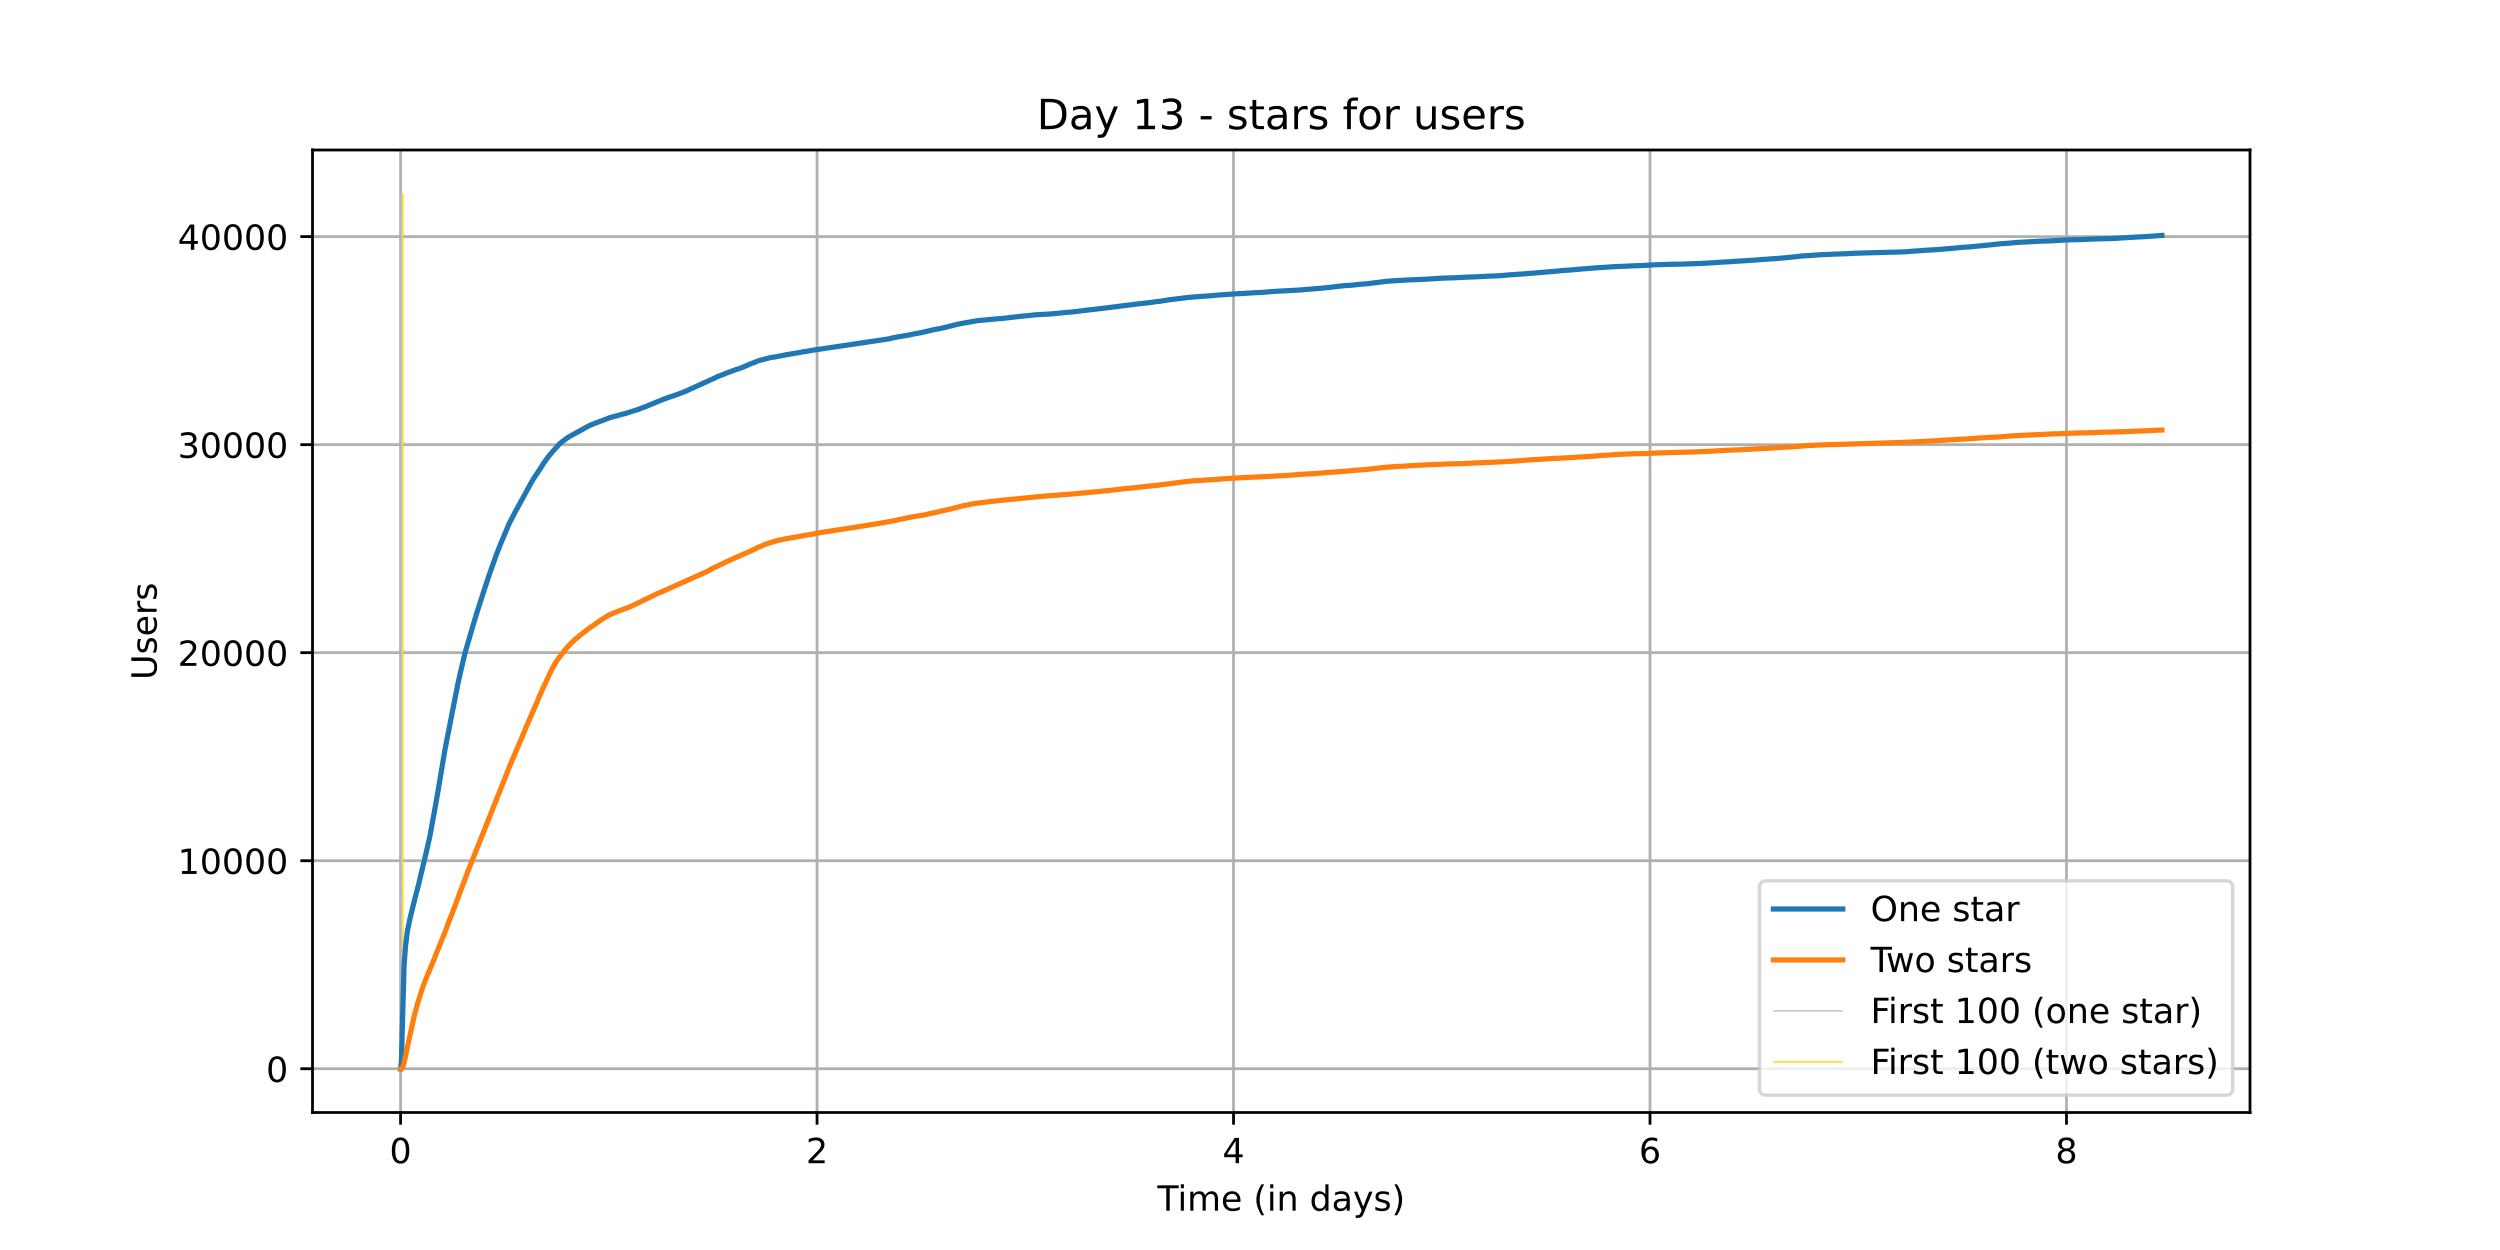 <?xml version="1.0" encoding="utf-8" standalone="no"?>
<!DOCTYPE svg PUBLIC "-//W3C//DTD SVG 1.1//EN"
  "http://www.w3.org/Graphics/SVG/1.1/DTD/svg11.dtd">
<!-- Created with matplotlib (https://matplotlib.org/) -->
<svg height="360pt" version="1.1" viewBox="0 0 720 360" width="720pt" xmlns="http://www.w3.org/2000/svg" xmlns:xlink="http://www.w3.org/1999/xlink">
 <defs>
  <style type="text/css">*{stroke-linecap:butt;stroke-linejoin:round;}</style>
 </defs>
 <g id="figure_1">
  <g id="patch_1">
   <path d="M 0 360 
L 720 360 
L 720 0 
L 0 0 
z
" style="fill:#ffffff;"/>
  </g>
  <g id="axes_1">
   <g id="patch_2">
    <path d="M 90 320.4 
L 648 320.4 
L 648 43.2 
L 90 43.2 
z
" style="fill:#ffffff;"/>
   </g>
   <g id="matplotlib.axis_1">
    <g id="xtick_1">
     <g id="line2d_1">
      <path clip-path="url(#pb4b92e2ce3)" d="M 115.364 320.4 
L 115.364 43.2 
" style="fill:none;stroke:#b0b0b0;stroke-linecap:square;stroke-width:0.8;"/>
     </g>
     <g id="line2d_2">
      <defs>
       <path d="M 0 0 
L 0 3.5 
" id="meafa5b4e41" style="stroke:#000000;stroke-width:0.8;"/>
      </defs>
      <g>
       <use style="stroke:#000000;stroke-width:0.8;" x="115.364" xlink:href="#meafa5b4e41" y="320.4"/>
      </g>
     </g>
     <g id="text_1">
      <!-- 0 -->
      <g transform="translate(112.182 334.998)scale(0.1 -0.1)">
       <defs>
        <path d="M 31.781 66.406 
Q 24.172 66.406 20.328 58.906 
Q 16.5 51.422 16.5 36.375 
Q 16.5 21.391 20.328 13.891 
Q 24.172 6.391 31.781 6.391 
Q 39.453 6.391 43.281 13.891 
Q 47.125 21.391 47.125 36.375 
Q 47.125 51.422 43.281 58.906 
Q 39.453 66.406 31.781 66.406 
z
M 31.781 74.219 
Q 44.047 74.219 50.516 64.516 
Q 56.984 54.828 56.984 36.375 
Q 56.984 17.969 50.516 8.266 
Q 44.047 -1.422 31.781 -1.422 
Q 19.531 -1.422 13.062 8.266 
Q 6.594 17.969 6.594 36.375 
Q 6.594 54.828 13.062 64.516 
Q 19.531 74.219 31.781 74.219 
z
" id="DejaVuSans-48"/>
       </defs>
       <use xlink:href="#DejaVuSans-48"/>
      </g>
     </g>
    </g>
    <g id="xtick_2">
     <g id="line2d_3">
      <path clip-path="url(#pb4b92e2ce3)" d="M 235.31 320.4 
L 235.31 43.2 
" style="fill:none;stroke:#b0b0b0;stroke-linecap:square;stroke-width:0.8;"/>
     </g>
     <g id="line2d_4">
      <g>
       <use style="stroke:#000000;stroke-width:0.8;" x="235.31" xlink:href="#meafa5b4e41" y="320.4"/>
      </g>
     </g>
     <g id="text_2">
      <!-- 2 -->
      <g transform="translate(232.129 334.998)scale(0.1 -0.1)">
       <defs>
        <path d="M 19.188 8.297 
L 53.609 8.297 
L 53.609 0 
L 7.328 0 
L 7.328 8.297 
Q 12.938 14.109 22.625 23.891 
Q 32.328 33.688 34.812 36.531 
Q 39.547 41.844 41.422 45.531 
Q 43.312 49.219 43.312 52.781 
Q 43.312 58.594 39.234 62.25 
Q 35.156 65.922 28.609 65.922 
Q 23.969 65.922 18.812 64.312 
Q 13.672 62.703 7.812 59.422 
L 7.812 69.391 
Q 13.766 71.781 18.938 73 
Q 24.125 74.219 28.422 74.219 
Q 39.75 74.219 46.484 68.547 
Q 53.219 62.891 53.219 53.422 
Q 53.219 48.922 51.531 44.891 
Q 49.859 40.875 45.406 35.406 
Q 44.188 33.984 37.641 27.219 
Q 31.109 20.453 19.188 8.297 
z
" id="DejaVuSans-50"/>
       </defs>
       <use xlink:href="#DejaVuSans-50"/>
      </g>
     </g>
    </g>
    <g id="xtick_3">
     <g id="line2d_5">
      <path clip-path="url(#pb4b92e2ce3)" d="M 355.256 320.4 
L 355.256 43.2 
" style="fill:none;stroke:#b0b0b0;stroke-linecap:square;stroke-width:0.8;"/>
     </g>
     <g id="line2d_6">
      <g>
       <use style="stroke:#000000;stroke-width:0.8;" x="355.256" xlink:href="#meafa5b4e41" y="320.4"/>
      </g>
     </g>
     <g id="text_3">
      <!-- 4 -->
      <g transform="translate(352.075 334.998)scale(0.1 -0.1)">
       <defs>
        <path d="M 37.797 64.312 
L 12.891 25.391 
L 37.797 25.391 
z
M 35.203 72.906 
L 47.609 72.906 
L 47.609 25.391 
L 58.016 25.391 
L 58.016 17.188 
L 47.609 17.188 
L 47.609 0 
L 37.797 0 
L 37.797 17.188 
L 4.891 17.188 
L 4.891 26.703 
z
" id="DejaVuSans-52"/>
       </defs>
       <use xlink:href="#DejaVuSans-52"/>
      </g>
     </g>
    </g>
    <g id="xtick_4">
     <g id="line2d_7">
      <path clip-path="url(#pb4b92e2ce3)" d="M 475.202 320.4 
L 475.202 43.2 
" style="fill:none;stroke:#b0b0b0;stroke-linecap:square;stroke-width:0.8;"/>
     </g>
     <g id="line2d_8">
      <g>
       <use style="stroke:#000000;stroke-width:0.8;" x="475.202" xlink:href="#meafa5b4e41" y="320.4"/>
      </g>
     </g>
     <g id="text_4">
      <!-- 6 -->
      <g transform="translate(472.021 334.998)scale(0.1 -0.1)">
       <defs>
        <path d="M 33.016 40.375 
Q 26.375 40.375 22.484 35.828 
Q 18.609 31.297 18.609 23.391 
Q 18.609 15.531 22.484 10.953 
Q 26.375 6.391 33.016 6.391 
Q 39.656 6.391 43.531 10.953 
Q 47.406 15.531 47.406 23.391 
Q 47.406 31.297 43.531 35.828 
Q 39.656 40.375 33.016 40.375 
z
M 52.594 71.297 
L 52.594 62.312 
Q 48.875 64.062 45.094 64.984 
Q 41.312 65.922 37.594 65.922 
Q 27.828 65.922 22.672 59.328 
Q 17.531 52.734 16.797 39.406 
Q 19.672 43.656 24.016 45.922 
Q 28.375 48.188 33.594 48.188 
Q 44.578 48.188 50.953 41.516 
Q 57.328 34.859 57.328 23.391 
Q 57.328 12.156 50.688 5.359 
Q 44.047 -1.422 33.016 -1.422 
Q 20.359 -1.422 13.672 8.266 
Q 6.984 17.969 6.984 36.375 
Q 6.984 53.656 15.188 63.938 
Q 23.391 74.219 37.203 74.219 
Q 40.922 74.219 44.703 73.484 
Q 48.484 72.75 52.594 71.297 
z
" id="DejaVuSans-54"/>
       </defs>
       <use xlink:href="#DejaVuSans-54"/>
      </g>
     </g>
    </g>
    <g id="xtick_5">
     <g id="line2d_9">
      <path clip-path="url(#pb4b92e2ce3)" d="M 595.149 320.4 
L 595.149 43.2 
" style="fill:none;stroke:#b0b0b0;stroke-linecap:square;stroke-width:0.8;"/>
     </g>
     <g id="line2d_10">
      <g>
       <use style="stroke:#000000;stroke-width:0.8;" x="595.149" xlink:href="#meafa5b4e41" y="320.4"/>
      </g>
     </g>
     <g id="text_5">
      <!-- 8 -->
      <g transform="translate(591.967 334.998)scale(0.1 -0.1)">
       <defs>
        <path d="M 31.781 34.625 
Q 24.75 34.625 20.719 30.859 
Q 16.703 27.094 16.703 20.516 
Q 16.703 13.922 20.719 10.156 
Q 24.75 6.391 31.781 6.391 
Q 38.812 6.391 42.859 10.172 
Q 46.922 13.969 46.922 20.516 
Q 46.922 27.094 42.891 30.859 
Q 38.875 34.625 31.781 34.625 
z
M 21.922 38.812 
Q 15.578 40.375 12.031 44.719 
Q 8.5 49.078 8.5 55.328 
Q 8.5 64.062 14.719 69.141 
Q 20.953 74.219 31.781 74.219 
Q 42.672 74.219 48.875 69.141 
Q 55.078 64.062 55.078 55.328 
Q 55.078 49.078 51.531 44.719 
Q 48 40.375 41.703 38.812 
Q 48.828 37.156 52.797 32.312 
Q 56.781 27.484 56.781 20.516 
Q 56.781 9.906 50.312 4.234 
Q 43.844 -1.422 31.781 -1.422 
Q 19.734 -1.422 13.25 4.234 
Q 6.781 9.906 6.781 20.516 
Q 6.781 27.484 10.781 32.312 
Q 14.797 37.156 21.922 38.812 
z
M 18.312 54.391 
Q 18.312 48.734 21.844 45.562 
Q 25.391 42.391 31.781 42.391 
Q 38.141 42.391 41.719 45.562 
Q 45.312 48.734 45.312 54.391 
Q 45.312 60.062 41.719 63.234 
Q 38.141 66.406 31.781 66.406 
Q 25.391 66.406 21.844 63.234 
Q 18.312 60.062 18.312 54.391 
z
" id="DejaVuSans-56"/>
       </defs>
       <use xlink:href="#DejaVuSans-56"/>
      </g>
     </g>
    </g>
    <g id="text_6">
     <!-- Time (in days) -->
     <g transform="translate(333.327 348.677)scale(0.1 -0.1)">
      <defs>
       <path d="M -0.297 72.906 
L 61.375 72.906 
L 61.375 64.594 
L 35.5 64.594 
L 35.5 0 
L 25.594 0 
L 25.594 64.594 
L -0.297 64.594 
z
" id="DejaVuSans-84"/>
       <path d="M 9.422 54.688 
L 18.406 54.688 
L 18.406 0 
L 9.422 0 
z
M 9.422 75.984 
L 18.406 75.984 
L 18.406 64.594 
L 9.422 64.594 
z
" id="DejaVuSans-105"/>
       <path d="M 52 44.188 
Q 55.375 50.25 60.062 53.125 
Q 64.75 56 71.094 56 
Q 79.641 56 84.281 50.016 
Q 88.922 44.047 88.922 33.016 
L 88.922 0 
L 79.891 0 
L 79.891 32.719 
Q 79.891 40.578 77.094 44.375 
Q 74.312 48.188 68.609 48.188 
Q 61.625 48.188 57.562 43.547 
Q 53.516 38.922 53.516 30.906 
L 53.516 0 
L 44.484 0 
L 44.484 32.719 
Q 44.484 40.625 41.703 44.406 
Q 38.922 48.188 33.109 48.188 
Q 26.219 48.188 22.156 43.531 
Q 18.109 38.875 18.109 30.906 
L 18.109 0 
L 9.078 0 
L 9.078 54.688 
L 18.109 54.688 
L 18.109 46.188 
Q 21.188 51.219 25.484 53.609 
Q 29.781 56 35.688 56 
Q 41.656 56 45.828 52.969 
Q 50 49.953 52 44.188 
z
" id="DejaVuSans-109"/>
       <path d="M 56.203 29.594 
L 56.203 25.203 
L 14.891 25.203 
Q 15.484 15.922 20.484 11.062 
Q 25.484 6.203 34.422 6.203 
Q 39.594 6.203 44.453 7.469 
Q 49.312 8.734 54.109 11.281 
L 54.109 2.781 
Q 49.266 0.734 44.188 -0.344 
Q 39.109 -1.422 33.891 -1.422 
Q 20.797 -1.422 13.156 6.188 
Q 5.516 13.812 5.516 26.812 
Q 5.516 40.234 12.766 48.109 
Q 20.016 56 32.328 56 
Q 43.359 56 49.781 48.891 
Q 56.203 41.797 56.203 29.594 
z
M 47.219 32.234 
Q 47.125 39.594 43.094 43.984 
Q 39.062 48.391 32.422 48.391 
Q 24.906 48.391 20.391 44.141 
Q 15.875 39.891 15.188 32.172 
z
" id="DejaVuSans-101"/>
       <path id="DejaVuSans-32"/>
       <path d="M 31 75.875 
Q 24.469 64.656 21.281 53.656 
Q 18.109 42.672 18.109 31.391 
Q 18.109 20.125 21.312 9.062 
Q 24.516 -2 31 -13.188 
L 23.188 -13.188 
Q 15.875 -1.703 12.234 9.375 
Q 8.594 20.453 8.594 31.391 
Q 8.594 42.281 12.203 53.312 
Q 15.828 64.359 23.188 75.875 
z
" id="DejaVuSans-40"/>
       <path d="M 54.891 33.016 
L 54.891 0 
L 45.906 0 
L 45.906 32.719 
Q 45.906 40.484 42.875 44.328 
Q 39.844 48.188 33.797 48.188 
Q 26.516 48.188 22.312 43.547 
Q 18.109 38.922 18.109 30.906 
L 18.109 0 
L 9.078 0 
L 9.078 54.688 
L 18.109 54.688 
L 18.109 46.188 
Q 21.344 51.125 25.703 53.562 
Q 30.078 56 35.797 56 
Q 45.219 56 50.047 50.172 
Q 54.891 44.344 54.891 33.016 
z
" id="DejaVuSans-110"/>
       <path d="M 45.406 46.391 
L 45.406 75.984 
L 54.391 75.984 
L 54.391 0 
L 45.406 0 
L 45.406 8.203 
Q 42.578 3.328 38.25 0.953 
Q 33.938 -1.422 27.875 -1.422 
Q 17.969 -1.422 11.734 6.484 
Q 5.516 14.406 5.516 27.297 
Q 5.516 40.188 11.734 48.094 
Q 17.969 56 27.875 56 
Q 33.938 56 38.25 53.625 
Q 42.578 51.266 45.406 46.391 
z
M 14.797 27.297 
Q 14.797 17.391 18.875 11.75 
Q 22.953 6.109 30.078 6.109 
Q 37.203 6.109 41.297 11.75 
Q 45.406 17.391 45.406 27.297 
Q 45.406 37.203 41.297 42.844 
Q 37.203 48.484 30.078 48.484 
Q 22.953 48.484 18.875 42.844 
Q 14.797 37.203 14.797 27.297 
z
" id="DejaVuSans-100"/>
       <path d="M 34.281 27.484 
Q 23.391 27.484 19.188 25 
Q 14.984 22.516 14.984 16.5 
Q 14.984 11.719 18.141 8.906 
Q 21.297 6.109 26.703 6.109 
Q 34.188 6.109 38.703 11.406 
Q 43.219 16.703 43.219 25.484 
L 43.219 27.484 
z
M 52.203 31.203 
L 52.203 0 
L 43.219 0 
L 43.219 8.297 
Q 40.141 3.328 35.547 0.953 
Q 30.953 -1.422 24.312 -1.422 
Q 15.922 -1.422 10.953 3.297 
Q 6 8.016 6 15.922 
Q 6 25.141 12.172 29.828 
Q 18.359 34.516 30.609 34.516 
L 43.219 34.516 
L 43.219 35.406 
Q 43.219 41.609 39.141 45 
Q 35.062 48.391 27.688 48.391 
Q 23 48.391 18.547 47.266 
Q 14.109 46.141 10.016 43.891 
L 10.016 52.203 
Q 14.938 54.109 19.578 55.047 
Q 24.219 56 28.609 56 
Q 40.484 56 46.344 49.844 
Q 52.203 43.703 52.203 31.203 
z
" id="DejaVuSans-97"/>
       <path d="M 32.172 -5.078 
Q 28.375 -14.844 24.75 -17.812 
Q 21.141 -20.797 15.094 -20.797 
L 7.906 -20.797 
L 7.906 -13.281 
L 13.188 -13.281 
Q 16.891 -13.281 18.938 -11.516 
Q 21 -9.766 23.484 -3.219 
L 25.094 0.875 
L 2.984 54.688 
L 12.5 54.688 
L 29.594 11.922 
L 46.688 54.688 
L 56.203 54.688 
z
" id="DejaVuSans-121"/>
       <path d="M 44.281 53.078 
L 44.281 44.578 
Q 40.484 46.531 36.375 47.5 
Q 32.281 48.484 27.875 48.484 
Q 21.188 48.484 17.844 46.438 
Q 14.5 44.391 14.5 40.281 
Q 14.5 37.156 16.891 35.375 
Q 19.281 33.594 26.516 31.984 
L 29.594 31.297 
Q 39.156 29.25 43.188 25.516 
Q 47.219 21.781 47.219 15.094 
Q 47.219 7.469 41.188 3.016 
Q 35.156 -1.422 24.609 -1.422 
Q 20.219 -1.422 15.453 -0.562 
Q 10.688 0.297 5.422 2 
L 5.422 11.281 
Q 10.406 8.688 15.234 7.391 
Q 20.062 6.109 24.812 6.109 
Q 31.156 6.109 34.562 8.281 
Q 37.984 10.453 37.984 14.406 
Q 37.984 18.062 35.516 20.016 
Q 33.062 21.969 24.703 23.781 
L 21.578 24.516 
Q 13.234 26.266 9.516 29.906 
Q 5.812 33.547 5.812 39.891 
Q 5.812 47.609 11.281 51.797 
Q 16.75 56 26.812 56 
Q 31.781 56 36.172 55.266 
Q 40.578 54.547 44.281 53.078 
z
" id="DejaVuSans-115"/>
       <path d="M 8.016 75.875 
L 15.828 75.875 
Q 23.141 64.359 26.781 53.312 
Q 30.422 42.281 30.422 31.391 
Q 30.422 20.453 26.781 9.375 
Q 23.141 -1.703 15.828 -13.188 
L 8.016 -13.188 
Q 14.5 -2 17.703 9.062 
Q 20.906 20.125 20.906 31.391 
Q 20.906 42.672 17.703 53.656 
Q 14.5 64.656 8.016 75.875 
z
" id="DejaVuSans-41"/>
      </defs>
      <use xlink:href="#DejaVuSans-84"/>
      <use x="57.959" xlink:href="#DejaVuSans-105"/>
      <use x="85.742" xlink:href="#DejaVuSans-109"/>
      <use x="183.154" xlink:href="#DejaVuSans-101"/>
      <use x="244.678" xlink:href="#DejaVuSans-32"/>
      <use x="276.465" xlink:href="#DejaVuSans-40"/>
      <use x="315.479" xlink:href="#DejaVuSans-105"/>
      <use x="343.262" xlink:href="#DejaVuSans-110"/>
      <use x="406.641" xlink:href="#DejaVuSans-32"/>
      <use x="438.428" xlink:href="#DejaVuSans-100"/>
      <use x="501.904" xlink:href="#DejaVuSans-97"/>
      <use x="563.184" xlink:href="#DejaVuSans-121"/>
      <use x="622.363" xlink:href="#DejaVuSans-115"/>
      <use x="674.463" xlink:href="#DejaVuSans-41"/>
     </g>
    </g>
   </g>
   <g id="matplotlib.axis_2">
    <g id="ytick_1">
     <g id="line2d_11">
      <path clip-path="url(#pb4b92e2ce3)" d="M 90 307.8 
L 648 307.8 
" style="fill:none;stroke:#b0b0b0;stroke-linecap:square;stroke-width:0.8;"/>
     </g>
     <g id="line2d_12">
      <defs>
       <path d="M 0 0 
L -3.5 0 
" id="mad3a5e6b8a" style="stroke:#000000;stroke-width:0.8;"/>
      </defs>
      <g>
       <use style="stroke:#000000;stroke-width:0.8;" x="90" xlink:href="#mad3a5e6b8a" y="307.8"/>
      </g>
     </g>
     <g id="text_7">
      <!-- 0 -->
      <g transform="translate(76.638 311.599)scale(0.1 -0.1)">
       <use xlink:href="#DejaVuSans-48"/>
      </g>
     </g>
    </g>
    <g id="ytick_2">
     <g id="line2d_13">
      <path clip-path="url(#pb4b92e2ce3)" d="M 90 247.887 
L 648 247.887 
" style="fill:none;stroke:#b0b0b0;stroke-linecap:square;stroke-width:0.8;"/>
     </g>
     <g id="line2d_14">
      <g>
       <use style="stroke:#000000;stroke-width:0.8;" x="90" xlink:href="#mad3a5e6b8a" y="247.887"/>
      </g>
     </g>
     <g id="text_8">
      <!-- 10000 -->
      <g transform="translate(51.188 251.686)scale(0.1 -0.1)">
       <defs>
        <path d="M 12.406 8.297 
L 28.516 8.297 
L 28.516 63.922 
L 10.984 60.406 
L 10.984 69.391 
L 28.422 72.906 
L 38.281 72.906 
L 38.281 8.297 
L 54.391 8.297 
L 54.391 0 
L 12.406 0 
z
" id="DejaVuSans-49"/>
       </defs>
       <use xlink:href="#DejaVuSans-49"/>
       <use x="63.623" xlink:href="#DejaVuSans-48"/>
       <use x="127.246" xlink:href="#DejaVuSans-48"/>
       <use x="190.869" xlink:href="#DejaVuSans-48"/>
       <use x="254.492" xlink:href="#DejaVuSans-48"/>
      </g>
     </g>
    </g>
    <g id="ytick_3">
     <g id="line2d_15">
      <path clip-path="url(#pb4b92e2ce3)" d="M 90 187.974 
L 648 187.974 
" style="fill:none;stroke:#b0b0b0;stroke-linecap:square;stroke-width:0.8;"/>
     </g>
     <g id="line2d_16">
      <g>
       <use style="stroke:#000000;stroke-width:0.8;" x="90" xlink:href="#mad3a5e6b8a" y="187.974"/>
      </g>
     </g>
     <g id="text_9">
      <!-- 20000 -->
      <g transform="translate(51.188 191.773)scale(0.1 -0.1)">
       <use xlink:href="#DejaVuSans-50"/>
       <use x="63.623" xlink:href="#DejaVuSans-48"/>
       <use x="127.246" xlink:href="#DejaVuSans-48"/>
       <use x="190.869" xlink:href="#DejaVuSans-48"/>
       <use x="254.492" xlink:href="#DejaVuSans-48"/>
      </g>
     </g>
    </g>
    <g id="ytick_4">
     <g id="line2d_17">
      <path clip-path="url(#pb4b92e2ce3)" d="M 90 128.061 
L 648 128.061 
" style="fill:none;stroke:#b0b0b0;stroke-linecap:square;stroke-width:0.8;"/>
     </g>
     <g id="line2d_18">
      <g>
       <use style="stroke:#000000;stroke-width:0.8;" x="90" xlink:href="#mad3a5e6b8a" y="128.061"/>
      </g>
     </g>
     <g id="text_10">
      <!-- 30000 -->
      <g transform="translate(51.188 131.86)scale(0.1 -0.1)">
       <defs>
        <path d="M 40.578 39.312 
Q 47.656 37.797 51.625 33 
Q 55.609 28.219 55.609 21.188 
Q 55.609 10.406 48.188 4.484 
Q 40.766 -1.422 27.094 -1.422 
Q 22.516 -1.422 17.656 -0.516 
Q 12.797 0.391 7.625 2.203 
L 7.625 11.719 
Q 11.719 9.328 16.594 8.109 
Q 21.484 6.891 26.812 6.891 
Q 36.078 6.891 40.938 10.547 
Q 45.797 14.203 45.797 21.188 
Q 45.797 27.641 41.281 31.266 
Q 36.766 34.906 28.719 34.906 
L 20.219 34.906 
L 20.219 43.016 
L 29.109 43.016 
Q 36.375 43.016 40.234 45.922 
Q 44.094 48.828 44.094 54.297 
Q 44.094 59.906 40.109 62.906 
Q 36.141 65.922 28.719 65.922 
Q 24.656 65.922 20.016 65.031 
Q 15.375 64.156 9.812 62.312 
L 9.812 71.094 
Q 15.438 72.656 20.344 73.438 
Q 25.25 74.219 29.594 74.219 
Q 40.828 74.219 47.359 69.109 
Q 53.906 64.016 53.906 55.328 
Q 53.906 49.266 50.438 45.094 
Q 46.969 40.922 40.578 39.312 
z
" id="DejaVuSans-51"/>
       </defs>
       <use xlink:href="#DejaVuSans-51"/>
       <use x="63.623" xlink:href="#DejaVuSans-48"/>
       <use x="127.246" xlink:href="#DejaVuSans-48"/>
       <use x="190.869" xlink:href="#DejaVuSans-48"/>
       <use x="254.492" xlink:href="#DejaVuSans-48"/>
      </g>
     </g>
    </g>
    <g id="ytick_5">
     <g id="line2d_19">
      <path clip-path="url(#pb4b92e2ce3)" d="M 90 68.147 
L 648 68.147 
" style="fill:none;stroke:#b0b0b0;stroke-linecap:square;stroke-width:0.8;"/>
     </g>
     <g id="line2d_20">
      <g>
       <use style="stroke:#000000;stroke-width:0.8;" x="90" xlink:href="#mad3a5e6b8a" y="68.147"/>
      </g>
     </g>
     <g id="text_11">
      <!-- 40000 -->
      <g transform="translate(51.188 71.947)scale(0.1 -0.1)">
       <use xlink:href="#DejaVuSans-52"/>
       <use x="63.623" xlink:href="#DejaVuSans-48"/>
       <use x="127.246" xlink:href="#DejaVuSans-48"/>
       <use x="190.869" xlink:href="#DejaVuSans-48"/>
       <use x="254.492" xlink:href="#DejaVuSans-48"/>
      </g>
     </g>
    </g>
    <g id="text_12">
     <!-- Users -->
     <g transform="translate(45.108 195.801)rotate(-90)scale(0.1 -0.1)">
      <defs>
       <path d="M 8.688 72.906 
L 18.609 72.906 
L 18.609 28.609 
Q 18.609 16.891 22.844 11.734 
Q 27.094 6.594 36.625 6.594 
Q 46.094 6.594 50.344 11.734 
Q 54.594 16.891 54.594 28.609 
L 54.594 72.906 
L 64.5 72.906 
L 64.5 27.391 
Q 64.5 13.141 57.438 5.859 
Q 50.391 -1.422 36.625 -1.422 
Q 22.797 -1.422 15.734 5.859 
Q 8.688 13.141 8.688 27.391 
z
" id="DejaVuSans-85"/>
       <path d="M 41.109 46.297 
Q 39.594 47.172 37.812 47.578 
Q 36.031 48 33.891 48 
Q 26.266 48 22.188 43.047 
Q 18.109 38.094 18.109 28.812 
L 18.109 0 
L 9.078 0 
L 9.078 54.688 
L 18.109 54.688 
L 18.109 46.188 
Q 20.953 51.172 25.484 53.578 
Q 30.031 56 36.531 56 
Q 37.453 56 38.578 55.875 
Q 39.703 55.766 41.062 55.516 
z
" id="DejaVuSans-114"/>
      </defs>
      <use xlink:href="#DejaVuSans-85"/>
      <use x="73.193" xlink:href="#DejaVuSans-115"/>
      <use x="125.293" xlink:href="#DejaVuSans-101"/>
      <use x="186.816" xlink:href="#DejaVuSans-114"/>
      <use x="227.93" xlink:href="#DejaVuSans-115"/>
     </g>
    </g>
   </g>
   <g id="LineCollection_1">
    <path clip-path="url(#pb4b92e2ce3)" d="M 115.595 307.8 
L 115.595 55.8 
" style="fill:none;stroke:#c0c0c0;stroke-width:0.4;"/>
   </g>
   <g id="LineCollection_2">
    <path clip-path="url(#pb4b92e2ce3)" d="M 116.049 307.8 
L 116.049 55.8 
" style="fill:none;stroke:#ffd700;stroke-width:0.4;"/>
   </g>
   <g id="line2d_21">
    <path clip-path="url(#pb4b92e2ce3)" d="M 115.364 307.8 
L 115.595 305.811 
L 116.38 277.927 
L 116.792 272.529 
L 117.329 268.144 
L 118.113 264.393 
L 118.609 262.362 
L 119.846 257.383 
L 120.383 255.442 
L 122.941 244.694 
L 123.602 241.752 
L 123.85 240.589 
L 125.336 232.453 
L 126.078 228.265 
L 127.151 221.825 
L 128.184 215.726 
L 131.858 196.967 
L 132.394 194.6 
L 133.054 191.742 
L 133.55 189.633 
L 134.086 187.476 
L 136.356 179.718 
L 136.851 178.046 
L 137.429 176.195 
L 137.966 174.487 
L 138.915 171.558 
L 140.566 166.519 
L 140.938 165.41 
L 141.641 163.433 
L 143.085 159.407 
L 144.283 156.376 
L 146.717 150.612 
L 147.419 149.312 
L 148.244 147.688 
L 152.909 139.163 
L 153.032 138.941 
L 153.528 138.078 
L 154.353 136.832 
L 154.559 136.544 
L 156.252 133.95 
L 156.499 133.471 
L 158.192 131.176 
L 159.224 129.966 
L 161.247 127.749 
L 161.741 127.354 
L 162.113 127.042 
L 162.567 126.743 
L 163.269 126.167 
L 163.557 126 
L 163.888 125.784 
L 169.088 122.914 
L 169.377 122.764 
L 169.955 122.471 
L 170.904 122.081 
L 173.05 121.272 
L 173.381 121.153 
L 173.587 121.063 
L 175.568 120.308 
L 176.311 120.098 
L 177.053 119.882 
L 177.673 119.775 
L 177.961 119.655 
L 178.705 119.445 
L 179.366 119.259 
L 179.902 119.158 
L 184.07 117.827 
L 184.401 117.672 
L 185.886 117.126 
L 186.671 116.791 
L 187.084 116.623 
L 191.17 114.946 
L 192.657 114.4 
L 192.904 114.347 
L 194.266 113.873 
L 194.885 113.675 
L 197.078 112.837 
L 197.408 112.735 
L 198.027 112.417 
L 204.013 109.691 
L 204.302 109.553 
L 205.168 109.2 
L 205.746 108.906 
L 206.242 108.655 
L 207.067 108.283 
L 207.562 108.11 
L 207.975 107.942 
L 208.346 107.834 
L 209.007 107.528 
L 209.626 107.295 
L 211.195 106.726 
L 211.855 106.468 
L 212.516 106.276 
L 212.764 106.198 
L 213.259 106.025 
L 213.631 105.875 
L 214.167 105.683 
L 214.663 105.437 
L 215.034 105.288 
L 215.736 104.976 
L 216.604 104.605 
L 217.264 104.401 
L 217.842 104.131 
L 218.172 103.988 
L 219.08 103.712 
L 222.053 102.951 
L 222.92 102.849 
L 223.375 102.759 
L 225.686 102.31 
L 226.017 102.238 
L 230.64 101.459 
L 231.219 101.327 
L 232.002 101.208 
L 232.828 101.1 
L 233.2 101.01 
L 234.108 100.854 
L 234.809 100.746 
L 256.077 97.583 
L 256.902 97.337 
L 257.521 97.229 
L 258.553 97.038 
L 262.185 96.409 
L 262.805 96.259 
L 265.487 95.761 
L 267.716 95.234 
L 268.955 94.947 
L 269.987 94.755 
L 270.565 94.665 
L 270.936 94.575 
L 272.34 94.258 
L 275.602 93.431 
L 276.057 93.329 
L 276.553 93.227 
L 280.061 92.604 
L 280.928 92.466 
L 281.424 92.358 
L 283.447 92.179 
L 284.562 92.071 
L 286.915 91.837 
L 288.485 91.729 
L 292.2 91.298 
L 293.108 91.19 
L 295.749 90.914 
L 296.945 90.813 
L 297.688 90.711 
L 299.34 90.603 
L 300.536 90.537 
L 302.476 90.435 
L 303.095 90.363 
L 304.333 90.261 
L 304.87 90.213 
L 305.778 90.106 
L 307.883 89.914 
L 309.121 89.806 
L 313.703 89.243 
L 314.569 89.141 
L 315.147 89.087 
L 319.235 88.596 
L 320.061 88.488 
L 326.252 87.709 
L 327.119 87.601 
L 330.96 87.158 
L 331.869 87.056 
L 332.365 86.96 
L 333.108 86.864 
L 333.48 86.816 
L 333.975 86.786 
L 334.554 86.685 
L 334.842 86.631 
L 335.627 86.523 
L 336.04 86.451 
L 336.701 86.343 
L 341.324 85.774 
L 342.191 85.666 
L 344.132 85.498 
L 345.412 85.396 
L 345.949 85.355 
L 347.104 85.295 
L 348.467 85.187 
L 350.49 85.007 
L 351.935 84.899 
L 352.471 84.857 
L 354.163 84.749 
L 354.699 84.707 
L 356.268 84.6 
L 357.466 84.534 
L 359.529 84.426 
L 361.017 84.324 
L 363.536 84.216 
L 365.683 84.018 
L 367.293 83.911 
L 367.789 83.881 
L 368.985 83.815 
L 370.884 83.713 
L 371.38 83.683 
L 373.402 83.575 
L 374.681 83.503 
L 375.672 83.395 
L 377.282 83.276 
L 378.562 83.174 
L 379.139 83.12 
L 380.667 83.012 
L 381.492 82.886 
L 382.772 82.778 
L 383.432 82.7 
L 387.188 82.263 
L 389.169 82.155 
L 392.225 81.82 
L 393.794 81.712 
L 399.535 80.993 
L 401.188 80.885 
L 402.467 80.807 
L 404.407 80.699 
L 405.727 80.615 
L 408.369 80.508 
L 409.483 80.454 
L 411.588 80.352 
L 412.083 80.322 
L 413.445 80.214 
L 414.725 80.142 
L 417.779 80.034 
L 418.769 79.998 
L 420.957 79.89 
L 422.071 79.837 
L 425.001 79.729 
L 426.116 79.675 
L 428.096 79.567 
L 428.592 79.537 
L 431.317 79.435 
L 432.72 79.345 
L 433.793 79.237 
L 434.041 79.201 
L 435.774 79.094 
L 437.384 78.974 
L 439.117 78.872 
L 439.778 78.788 
L 441.388 78.68 
L 441.883 78.644 
L 443.038 78.536 
L 444.772 78.393 
L 445.927 78.285 
L 446.423 78.249 
L 447.785 78.141 
L 450.263 77.895 
L 451.915 77.788 
L 453.814 77.62 
L 455.136 77.518 
L 455.507 77.464 
L 456.994 77.362 
L 458.191 77.254 
L 459.843 77.128 
L 461.62 77.021 
L 463.188 76.907 
L 464.84 76.799 
L 465.914 76.751 
L 468.721 76.643 
L 469.959 76.577 
L 472.848 76.469 
L 473.344 76.439 
L 474.416 76.392 
L 476.108 76.284 
L 476.562 76.266 
L 479.453 76.164 
L 479.907 76.146 
L 485.107 76.038 
L 486.18 75.99 
L 489.729 75.888 
L 490.225 75.852 
L 492.041 75.744 
L 493.115 75.697 
L 494.518 75.589 
L 495.963 75.487 
L 498.108 75.379 
L 499.759 75.253 
L 501.699 75.145 
L 503.144 75.049 
L 504.879 74.942 
L 506.447 74.822 
L 507.602 74.714 
L 508.676 74.666 
L 509.914 74.558 
L 510.409 74.528 
L 512.102 74.426 
L 512.721 74.36 
L 514.041 74.253 
L 516.766 73.971 
L 517.88 73.863 
L 518.706 73.737 
L 520.522 73.63 
L 521.801 73.552 
L 523.08 73.444 
L 524.484 73.354 
L 527.167 73.246 
L 528.24 73.198 
L 531.335 73.09 
L 532.656 73.012 
L 534.967 72.905 
L 535.875 72.881 
L 539.796 72.773 
L 540.663 72.755 
L 544.378 72.647 
L 545.244 72.629 
L 548.794 72.521 
L 550.775 72.341 
L 552.591 72.234 
L 554.366 72.084 
L 556.265 71.982 
L 556.76 71.952 
L 558.081 71.874 
L 559.401 71.766 
L 561.506 71.575 
L 562.909 71.467 
L 563.57 71.389 
L 565.551 71.209 
L 567.408 71.101 
L 568.027 71.035 
L 568.936 70.933 
L 569.473 70.886 
L 570.587 70.778 
L 572.857 70.562 
L 573.848 70.454 
L 576.614 70.161 
L 578.43 70.053 
L 580.7 69.837 
L 582.722 69.729 
L 583.919 69.663 
L 585.9 69.555 
L 587.18 69.484 
L 590.358 69.376 
L 591.554 69.31 
L 593.495 69.202 
L 594.939 69.1 
L 599.645 68.992 
L 600.883 68.92 
L 603.978 68.813 
L 604.886 68.789 
L 608.398 68.681 
L 609.306 68.657 
L 610.708 68.549 
L 612.113 68.459 
L 613.969 68.351 
L 615.29 68.273 
L 617.478 68.165 
L 618.798 68.082 
L 620.325 67.974 
L 620.655 67.95 
L 621.811 67.848 
L 622.306 67.818 
L 622.636 67.8 
L 622.636 67.8 
" style="fill:none;stroke:#1f77b4;stroke-linecap:square;stroke-width:1.5;"/>
   </g>
   <g id="line2d_22">
    <path clip-path="url(#pb4b92e2ce3)" d="M 115.364 307.8 
L 115.719 307.728 
L 116.049 307.171 
L 116.421 305.919 
L 117.205 302.126 
L 119.269 292.696 
L 120.3 288.915 
L 121.745 284.32 
L 122.24 283.044 
L 122.612 282.037 
L 123.189 280.665 
L 125.17 275.884 
L 125.501 275.004 
L 127.605 269.803 
L 128.472 267.616 
L 128.679 267.035 
L 129.38 265.148 
L 130.206 263.087 
L 133.054 255.484 
L 133.467 254.399 
L 134.829 250.757 
L 135.201 249.822 
L 144.612 226.156 
L 144.943 225.318 
L 146.305 221.897 
L 146.552 221.214 
L 146.882 220.423 
L 150.019 213.029 
L 150.597 211.729 
L 151.629 209.165 
L 151.876 208.656 
L 152.207 207.841 
L 154.724 202.083 
L 155.261 200.699 
L 155.715 199.717 
L 156.499 197.943 
L 156.706 197.542 
L 158.522 193.606 
L 158.728 193.204 
L 159.1 192.491 
L 159.884 191.047 
L 160.751 189.759 
L 161.04 189.34 
L 161.494 188.741 
L 161.866 188.297 
L 162.154 187.902 
L 162.567 187.363 
L 162.856 187.075 
L 163.557 186.236 
L 164.094 185.637 
L 164.713 185.002 
L 165.002 184.768 
L 165.456 184.325 
L 165.704 184.055 
L 166.034 183.846 
L 166.488 183.456 
L 167.065 182.947 
L 168.552 181.803 
L 169.294 181.257 
L 169.873 180.754 
L 170.079 180.622 
L 170.327 180.479 
L 170.615 180.287 
L 171.936 179.406 
L 172.39 179.029 
L 174.041 177.938 
L 174.495 177.675 
L 174.866 177.453 
L 175.609 177.046 
L 175.857 176.962 
L 176.434 176.674 
L 177.425 176.285 
L 177.797 176.147 
L 178.044 176.039 
L 179.242 175.59 
L 179.696 175.392 
L 180.81 175.021 
L 181.347 174.757 
L 181.594 174.691 
L 181.801 174.595 
L 183.121 173.942 
L 183.782 173.637 
L 186.217 172.45 
L 186.712 172.217 
L 187.042 172.079 
L 187.496 171.869 
L 187.826 171.719 
L 188.983 171.102 
L 189.519 170.845 
L 190.097 170.629 
L 190.964 170.263 
L 203.764 164.536 
L 205.416 163.577 
L 205.704 163.469 
L 206.076 163.284 
L 206.448 163.122 
L 208.841 161.965 
L 209.213 161.78 
L 217.429 158.125 
L 218.213 157.688 
L 218.626 157.538 
L 219.08 157.328 
L 220.113 156.927 
L 220.401 156.789 
L 220.732 156.681 
L 222.135 156.196 
L 222.838 155.992 
L 223.127 155.914 
L 223.953 155.663 
L 225.727 155.291 
L 226.347 155.135 
L 227.09 155.028 
L 230.6 154.41 
L 231.177 154.273 
L 231.796 154.165 
L 232.622 154.039 
L 233.488 153.943 
L 233.983 153.841 
L 234.52 153.733 
L 235.842 153.458 
L 236.544 153.35 
L 248.689 151.469 
L 248.978 151.421 
L 254.261 150.546 
L 254.715 150.462 
L 257.975 149.881 
L 258.718 149.677 
L 259.75 149.492 
L 261.071 149.192 
L 261.566 149.084 
L 262.144 148.976 
L 266.601 148.215 
L 267.262 148.042 
L 268.995 147.676 
L 269.532 147.556 
L 269.987 147.449 
L 270.4 147.377 
L 270.813 147.269 
L 271.762 147.041 
L 272.01 146.975 
L 273.455 146.664 
L 273.785 146.598 
L 274.611 146.358 
L 275.148 146.25 
L 275.808 146.076 
L 276.18 145.981 
L 276.47 145.891 
L 277.295 145.663 
L 278.204 145.513 
L 278.74 145.411 
L 280.268 145.076 
L 286.213 144.315 
L 287.453 144.213 
L 288.154 144.123 
L 290.714 143.86 
L 291.704 143.758 
L 292.241 143.71 
L 293.479 143.602 
L 295.955 143.35 
L 296.987 143.243 
L 297.647 143.165 
L 299.133 143.057 
L 301.651 142.805 
L 302.971 142.703 
L 303.425 142.685 
L 304.746 142.584 
L 305.324 142.53 
L 306.851 142.422 
L 308.667 142.272 
L 309.988 142.164 
L 312.258 141.948 
L 313.537 141.841 
L 313.95 141.775 
L 315.312 141.667 
L 315.85 141.619 
L 316.84 141.511 
L 319.235 141.277 
L 320.226 141.17 
L 320.886 141.086 
L 321.836 140.978 
L 322.496 140.9 
L 323.363 140.792 
L 323.941 140.732 
L 325.138 140.63 
L 325.799 140.553 
L 326.954 140.451 
L 327.781 140.325 
L 328.895 140.223 
L 329.556 140.145 
L 332.241 139.864 
L 333.315 139.756 
L 340.003 138.905 
L 340.705 138.797 
L 343.761 138.468 
L 346.114 138.36 
L 347.889 138.21 
L 349.747 138.102 
L 351.522 137.958 
L 353.09 137.85 
L 354.699 137.731 
L 356.887 137.623 
L 358.249 137.539 
L 360.809 137.431 
L 361.925 137.377 
L 364.197 137.275 
L 364.528 137.239 
L 366.963 137.131 
L 368.284 137.048 
L 370.595 136.946 
L 371.255 136.868 
L 372.659 136.766 
L 373.196 136.724 
L 374.764 136.628 
L 375.135 136.586 
L 376.952 136.478 
L 378.025 136.43 
L 379.553 136.323 
L 379.883 136.293 
L 381.204 136.185 
L 381.451 136.149 
L 382.896 136.041 
L 383.267 135.999 
L 385 135.897 
L 385.537 135.849 
L 387.064 135.741 
L 389.004 135.574 
L 389.954 135.466 
L 390.449 135.43 
L 391.854 135.328 
L 392.39 135.286 
L 393.876 135.178 
L 398.212 134.663 
L 399.452 134.561 
L 399.783 134.531 
L 401.188 134.423 
L 402.467 134.346 
L 404.2 134.238 
L 405.191 134.202 
L 406.842 134.094 
L 408.121 134.016 
L 410.268 133.908 
L 411.341 133.86 
L 414.271 133.758 
L 414.766 133.728 
L 416.829 133.621 
L 417.696 133.603 
L 421.782 133.495 
L 422.731 133.465 
L 424.382 133.357 
L 425.373 133.321 
L 427.89 133.213 
L 428.922 133.171 
L 431.027 133.069 
L 431.523 133.039 
L 433.711 132.932 
L 434.784 132.884 
L 436.393 132.776 
L 436.971 132.722 
L 438.334 132.614 
L 439.943 132.488 
L 441.511 132.386 
L 442.006 132.356 
L 443.038 132.314 
L 444.524 132.207 
L 445.845 132.123 
L 448.074 132.015 
L 448.982 131.991 
L 450.511 131.883 
L 451.832 131.805 
L 453.897 131.697 
L 454.227 131.667 
L 455.549 131.584 
L 457.655 131.476 
L 459.348 131.344 
L 460.505 131.242 
L 461.124 131.17 
L 463.313 131.062 
L 464.84 130.948 
L 466.987 130.841 
L 467.523 130.799 
L 470.289 130.691 
L 471.073 130.685 
L 475.077 130.577 
L 475.531 130.553 
L 477.553 130.445 
L 478.504 130.415 
L 482.053 130.307 
L 482.92 130.289 
L 487.088 130.182 
L 487.996 130.158 
L 490.348 130.05 
L 491.34 130.014 
L 493.568 129.906 
L 494.972 129.816 
L 496.746 129.708 
L 497.902 129.648 
L 501.287 129.54 
L 502.814 129.427 
L 505.208 129.319 
L 505.745 129.277 
L 507.727 129.169 
L 508.717 129.133 
L 510.285 129.025 
L 511.606 128.947 
L 513.216 128.839 
L 514.247 128.798 
L 515.899 128.69 
L 517.426 128.582 
L 518.87 128.48 
L 519.531 128.402 
L 520.81 128.324 
L 522.874 128.216 
L 524.03 128.156 
L 527.249 128.049 
L 528.034 128.043 
L 531.294 127.935 
L 532.202 127.911 
L 535.421 127.803 
L 536.37 127.773 
L 540.126 127.665 
L 541.034 127.641 
L 544.047 127.533 
L 545.038 127.497 
L 548.257 127.39 
L 549.289 127.348 
L 551.766 127.24 
L 552.88 127.186 
L 554.902 127.078 
L 556.223 127 
L 558.287 126.892 
L 558.865 126.838 
L 560.103 126.766 
L 561.96 126.659 
L 563.363 126.563 
L 565.84 126.455 
L 567.285 126.353 
L 569.019 126.245 
L 569.679 126.167 
L 570.959 126.089 
L 572.609 125.982 
L 573.725 125.928 
L 575.954 125.826 
L 576.49 125.778 
L 577.811 125.67 
L 579.709 125.508 
L 581.814 125.406 
L 582.144 125.383 
L 584.662 125.275 
L 586.065 125.185 
L 588.954 125.077 
L 590.275 124.999 
L 593.577 124.891 
L 594.609 124.849 
L 597.54 124.741 
L 598.571 124.699 
L 603.276 124.598 
L 603.813 124.556 
L 606.661 124.448 
L 607.527 124.43 
L 611.741 124.322 
L 612.855 124.268 
L 615.538 124.16 
L 616.446 124.136 
L 619.128 124.028 
L 620.573 123.933 
L 622.636 123.849 
L 622.636 123.849 
" style="fill:none;stroke:#ff7f0e;stroke-linecap:square;stroke-width:1.5;"/>
   </g>
   <g id="patch_3">
    <path d="M 90 320.4 
L 90 43.2 
" style="fill:none;stroke:#000000;stroke-linecap:square;stroke-linejoin:miter;stroke-width:0.8;"/>
   </g>
   <g id="patch_4">
    <path d="M 648 320.4 
L 648 43.2 
" style="fill:none;stroke:#000000;stroke-linecap:square;stroke-linejoin:miter;stroke-width:0.8;"/>
   </g>
   <g id="patch_5">
    <path d="M 90 320.4 
L 648 320.4 
" style="fill:none;stroke:#000000;stroke-linecap:square;stroke-linejoin:miter;stroke-width:0.8;"/>
   </g>
   <g id="patch_6">
    <path d="M 90 43.2 
L 648 43.2 
" style="fill:none;stroke:#000000;stroke-linecap:square;stroke-linejoin:miter;stroke-width:0.8;"/>
   </g>
   <g id="text_13">
    <!-- Day 13 - stars for users -->
    <g transform="translate(298.609 37.2)scale(0.12 -0.12)">
     <defs>
      <path d="M 19.672 64.797 
L 19.672 8.109 
L 31.594 8.109 
Q 46.688 8.109 53.688 14.938 
Q 60.688 21.781 60.688 36.531 
Q 60.688 51.172 53.688 57.984 
Q 46.688 64.797 31.594 64.797 
z
M 9.812 72.906 
L 30.078 72.906 
Q 51.266 72.906 61.172 64.094 
Q 71.094 55.281 71.094 36.531 
Q 71.094 17.672 61.125 8.828 
Q 51.172 0 30.078 0 
L 9.812 0 
z
" id="DejaVuSans-68"/>
      <path d="M 4.891 31.391 
L 31.203 31.391 
L 31.203 23.391 
L 4.891 23.391 
z
" id="DejaVuSans-45"/>
      <path d="M 18.312 70.219 
L 18.312 54.688 
L 36.812 54.688 
L 36.812 47.703 
L 18.312 47.703 
L 18.312 18.016 
Q 18.312 11.328 20.141 9.422 
Q 21.969 7.516 27.594 7.516 
L 36.812 7.516 
L 36.812 0 
L 27.594 0 
Q 17.188 0 13.234 3.875 
Q 9.281 7.766 9.281 18.016 
L 9.281 47.703 
L 2.688 47.703 
L 2.688 54.688 
L 9.281 54.688 
L 9.281 70.219 
z
" id="DejaVuSans-116"/>
      <path d="M 37.109 75.984 
L 37.109 68.5 
L 28.516 68.5 
Q 23.688 68.5 21.797 66.547 
Q 19.922 64.594 19.922 59.516 
L 19.922 54.688 
L 34.719 54.688 
L 34.719 47.703 
L 19.922 47.703 
L 19.922 0 
L 10.891 0 
L 10.891 47.703 
L 2.297 47.703 
L 2.297 54.688 
L 10.891 54.688 
L 10.891 58.5 
Q 10.891 67.625 15.141 71.797 
Q 19.391 75.984 28.609 75.984 
z
" id="DejaVuSans-102"/>
      <path d="M 30.609 48.391 
Q 23.391 48.391 19.188 42.75 
Q 14.984 37.109 14.984 27.297 
Q 14.984 17.484 19.156 11.844 
Q 23.344 6.203 30.609 6.203 
Q 37.797 6.203 41.984 11.859 
Q 46.188 17.531 46.188 27.297 
Q 46.188 37.016 41.984 42.703 
Q 37.797 48.391 30.609 48.391 
z
M 30.609 56 
Q 42.328 56 49.016 48.375 
Q 55.719 40.766 55.719 27.297 
Q 55.719 13.875 49.016 6.219 
Q 42.328 -1.422 30.609 -1.422 
Q 18.844 -1.422 12.172 6.219 
Q 5.516 13.875 5.516 27.297 
Q 5.516 40.766 12.172 48.375 
Q 18.844 56 30.609 56 
z
" id="DejaVuSans-111"/>
      <path d="M 8.5 21.578 
L 8.5 54.688 
L 17.484 54.688 
L 17.484 21.922 
Q 17.484 14.156 20.5 10.266 
Q 23.531 6.391 29.594 6.391 
Q 36.859 6.391 41.078 11.031 
Q 45.312 15.672 45.312 23.688 
L 45.312 54.688 
L 54.297 54.688 
L 54.297 0 
L 45.312 0 
L 45.312 8.406 
Q 42.047 3.422 37.719 1 
Q 33.406 -1.422 27.688 -1.422 
Q 18.266 -1.422 13.375 4.438 
Q 8.5 10.297 8.5 21.578 
z
M 31.109 56 
z
" id="DejaVuSans-117"/>
     </defs>
     <use xlink:href="#DejaVuSans-68"/>
     <use x="77.002" xlink:href="#DejaVuSans-97"/>
     <use x="138.281" xlink:href="#DejaVuSans-121"/>
     <use x="197.461" xlink:href="#DejaVuSans-32"/>
     <use x="229.248" xlink:href="#DejaVuSans-49"/>
     <use x="292.871" xlink:href="#DejaVuSans-51"/>
     <use x="356.494" xlink:href="#DejaVuSans-32"/>
     <use x="388.281" xlink:href="#DejaVuSans-45"/>
     <use x="424.365" xlink:href="#DejaVuSans-32"/>
     <use x="456.152" xlink:href="#DejaVuSans-115"/>
     <use x="508.252" xlink:href="#DejaVuSans-116"/>
     <use x="547.461" xlink:href="#DejaVuSans-97"/>
     <use x="608.74" xlink:href="#DejaVuSans-114"/>
     <use x="649.854" xlink:href="#DejaVuSans-115"/>
     <use x="701.953" xlink:href="#DejaVuSans-32"/>
     <use x="733.74" xlink:href="#DejaVuSans-102"/>
     <use x="768.945" xlink:href="#DejaVuSans-111"/>
     <use x="830.127" xlink:href="#DejaVuSans-114"/>
     <use x="871.24" xlink:href="#DejaVuSans-32"/>
     <use x="903.027" xlink:href="#DejaVuSans-117"/>
     <use x="966.406" xlink:href="#DejaVuSans-115"/>
     <use x="1018.506" xlink:href="#DejaVuSans-101"/>
     <use x="1080.029" xlink:href="#DejaVuSans-114"/>
     <use x="1121.143" xlink:href="#DejaVuSans-115"/>
    </g>
   </g>
   <g id="legend_1">
    <g id="patch_7">
     <path d="M 508.734 315.4 
L 641 315.4 
Q 643 315.4 643 313.4 
L 643 255.688 
Q 643 253.688 641 253.688 
L 508.734 253.688 
Q 506.734 253.688 506.734 255.688 
L 506.734 313.4 
Q 506.734 315.4 508.734 315.4 
z
" style="fill:#ffffff;opacity:0.8;stroke:#cccccc;stroke-linejoin:miter;"/>
    </g>
    <g id="line2d_23">
     <path d="M 510.734 261.786 
L 530.734 261.786 
" style="fill:none;stroke:#1f77b4;stroke-linecap:square;stroke-width:1.5;"/>
    </g>
    <g id="line2d_24"/>
    <g id="text_14">
     <!-- One star -->
     <g transform="translate(538.734 265.286)scale(0.1 -0.1)">
      <defs>
       <path d="M 39.406 66.219 
Q 28.656 66.219 22.328 58.203 
Q 16.016 50.203 16.016 36.375 
Q 16.016 22.609 22.328 14.594 
Q 28.656 6.594 39.406 6.594 
Q 50.141 6.594 56.422 14.594 
Q 62.703 22.609 62.703 36.375 
Q 62.703 50.203 56.422 58.203 
Q 50.141 66.219 39.406 66.219 
z
M 39.406 74.219 
Q 54.734 74.219 63.906 63.938 
Q 73.094 53.656 73.094 36.375 
Q 73.094 19.141 63.906 8.859 
Q 54.734 -1.422 39.406 -1.422 
Q 24.031 -1.422 14.812 8.828 
Q 5.609 19.094 5.609 36.375 
Q 5.609 53.656 14.812 63.938 
Q 24.031 74.219 39.406 74.219 
z
" id="DejaVuSans-79"/>
      </defs>
      <use xlink:href="#DejaVuSans-79"/>
      <use x="78.711" xlink:href="#DejaVuSans-110"/>
      <use x="142.09" xlink:href="#DejaVuSans-101"/>
      <use x="203.613" xlink:href="#DejaVuSans-32"/>
      <use x="235.4" xlink:href="#DejaVuSans-115"/>
      <use x="287.5" xlink:href="#DejaVuSans-116"/>
      <use x="326.709" xlink:href="#DejaVuSans-97"/>
      <use x="387.988" xlink:href="#DejaVuSans-114"/>
     </g>
    </g>
    <g id="line2d_25">
     <path d="M 510.734 276.464 
L 530.734 276.464 
" style="fill:none;stroke:#ff7f0e;stroke-linecap:square;stroke-width:1.5;"/>
    </g>
    <g id="line2d_26"/>
    <g id="text_15">
     <!-- Two stars -->
     <g transform="translate(538.734 279.964)scale(0.1 -0.1)">
      <defs>
       <path d="M 4.203 54.688 
L 13.188 54.688 
L 24.422 12.016 
L 35.594 54.688 
L 46.188 54.688 
L 57.422 12.016 
L 68.609 54.688 
L 77.594 54.688 
L 63.281 0 
L 52.688 0 
L 40.922 44.828 
L 29.109 0 
L 18.5 0 
z
" id="DejaVuSans-119"/>
      </defs>
      <use xlink:href="#DejaVuSans-84"/>
      <use x="44.584" xlink:href="#DejaVuSans-119"/>
      <use x="126.371" xlink:href="#DejaVuSans-111"/>
      <use x="187.553" xlink:href="#DejaVuSans-32"/>
      <use x="219.34" xlink:href="#DejaVuSans-115"/>
      <use x="271.439" xlink:href="#DejaVuSans-116"/>
      <use x="310.648" xlink:href="#DejaVuSans-97"/>
      <use x="371.928" xlink:href="#DejaVuSans-114"/>
      <use x="413.041" xlink:href="#DejaVuSans-115"/>
     </g>
    </g>
    <g id="line2d_27">
     <path d="M 510.734 291.142 
L 530.734 291.142 
" style="fill:none;stroke:#c0c0c0;stroke-width:0.4;"/>
    </g>
    <g id="text_16">
     <!-- First 100 (one star) -->
     <g transform="translate(538.734 294.642)scale(0.1 -0.1)">
      <defs>
       <path d="M 9.812 72.906 
L 51.703 72.906 
L 51.703 64.594 
L 19.672 64.594 
L 19.672 43.109 
L 48.578 43.109 
L 48.578 34.812 
L 19.672 34.812 
L 19.672 0 
L 9.812 0 
z
" id="DejaVuSans-70"/>
      </defs>
      <use xlink:href="#DejaVuSans-70"/>
      <use x="50.27" xlink:href="#DejaVuSans-105"/>
      <use x="78.053" xlink:href="#DejaVuSans-114"/>
      <use x="119.166" xlink:href="#DejaVuSans-115"/>
      <use x="171.266" xlink:href="#DejaVuSans-116"/>
      <use x="210.475" xlink:href="#DejaVuSans-32"/>
      <use x="242.262" xlink:href="#DejaVuSans-49"/>
      <use x="305.885" xlink:href="#DejaVuSans-48"/>
      <use x="369.508" xlink:href="#DejaVuSans-48"/>
      <use x="433.131" xlink:href="#DejaVuSans-32"/>
      <use x="464.918" xlink:href="#DejaVuSans-40"/>
      <use x="503.932" xlink:href="#DejaVuSans-111"/>
      <use x="565.113" xlink:href="#DejaVuSans-110"/>
      <use x="628.492" xlink:href="#DejaVuSans-101"/>
      <use x="690.016" xlink:href="#DejaVuSans-32"/>
      <use x="721.803" xlink:href="#DejaVuSans-115"/>
      <use x="773.902" xlink:href="#DejaVuSans-116"/>
      <use x="813.111" xlink:href="#DejaVuSans-97"/>
      <use x="874.391" xlink:href="#DejaVuSans-114"/>
      <use x="915.504" xlink:href="#DejaVuSans-41"/>
     </g>
    </g>
    <g id="line2d_28">
     <path d="M 510.734 305.82 
L 530.734 305.82 
" style="fill:none;stroke:#ffd700;stroke-width:0.4;"/>
    </g>
    <g id="text_17">
     <!-- First 100 (two stars) -->
     <g transform="translate(538.734 309.32)scale(0.1 -0.1)">
      <use xlink:href="#DejaVuSans-70"/>
      <use x="50.27" xlink:href="#DejaVuSans-105"/>
      <use x="78.053" xlink:href="#DejaVuSans-114"/>
      <use x="119.166" xlink:href="#DejaVuSans-115"/>
      <use x="171.266" xlink:href="#DejaVuSans-116"/>
      <use x="210.475" xlink:href="#DejaVuSans-32"/>
      <use x="242.262" xlink:href="#DejaVuSans-49"/>
      <use x="305.885" xlink:href="#DejaVuSans-48"/>
      <use x="369.508" xlink:href="#DejaVuSans-48"/>
      <use x="433.131" xlink:href="#DejaVuSans-32"/>
      <use x="464.918" xlink:href="#DejaVuSans-40"/>
      <use x="503.932" xlink:href="#DejaVuSans-116"/>
      <use x="543.141" xlink:href="#DejaVuSans-119"/>
      <use x="624.928" xlink:href="#DejaVuSans-111"/>
      <use x="686.109" xlink:href="#DejaVuSans-32"/>
      <use x="717.896" xlink:href="#DejaVuSans-115"/>
      <use x="769.996" xlink:href="#DejaVuSans-116"/>
      <use x="809.205" xlink:href="#DejaVuSans-97"/>
      <use x="870.484" xlink:href="#DejaVuSans-114"/>
      <use x="911.598" xlink:href="#DejaVuSans-115"/>
      <use x="963.697" xlink:href="#DejaVuSans-41"/>
     </g>
    </g>
   </g>
  </g>
 </g>
 <defs>
  <clipPath id="pb4b92e2ce3">
   <rect height="277.2" width="558" x="90" y="43.2"/>
  </clipPath>
 </defs>
</svg>

